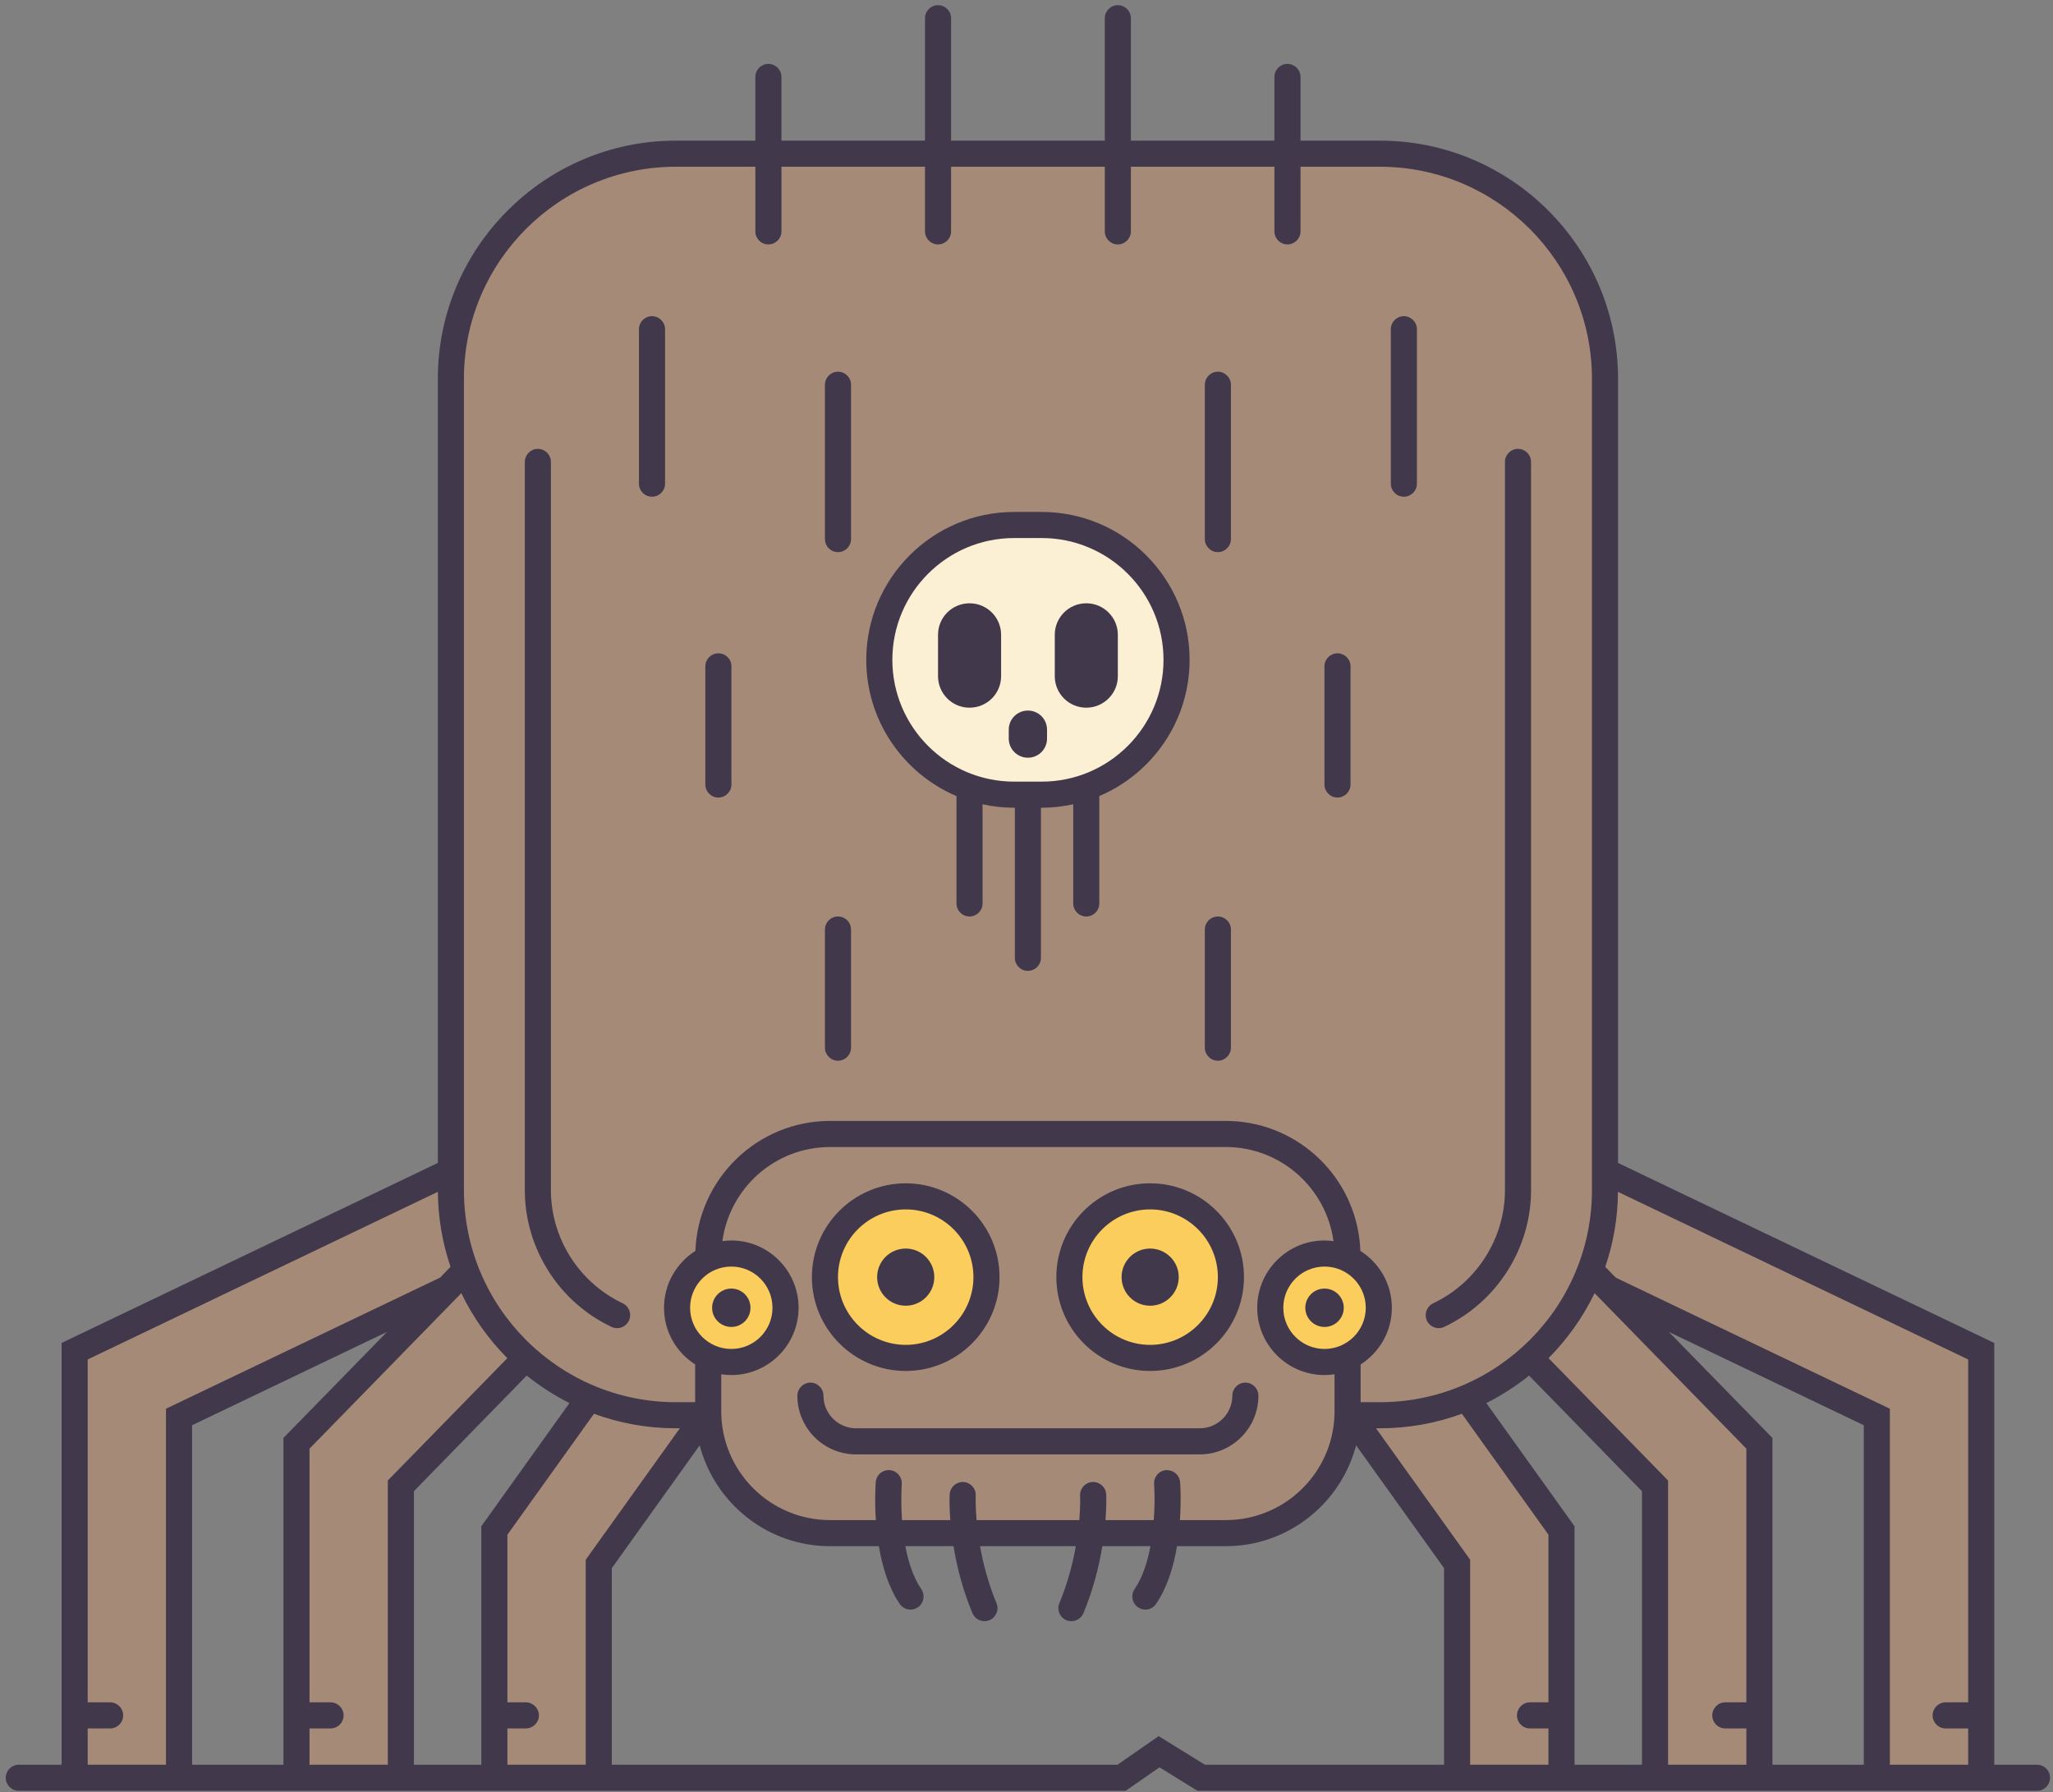 <?xml version="1.0" encoding="UTF-8" standalone="no"?>
<svg width="236px" height="206px" viewBox="0 0 236 206" version="1.1" xmlns="http://www.w3.org/2000/svg" xmlns:xlink="http://www.w3.org/1999/xlink">
    <rect x="0" y="0" width="236" height="206" fill="#808080" stroke="none"/>
    <!-- Generator: Sketch 39.1 (31720) - http://www.bohemiancoding.com/sketch -->
    <title>Slice 1</title>
    <desc>Created with Sketch.</desc>
    <defs></defs>
    <g id="Page-1" stroke="none" stroke-width="1" fill="none" fill-rule="evenodd">
        <path d="M111.45,69.845 C109.729,69.845 108.33,71.244 108.33,72.965 L108.33,77.725 C108.33,79.446 109.729,80.845 111.45,80.845 C113.176,80.845 114.58,79.446 114.58,77.725 L114.58,72.965 C114.58,71.244 113.176,69.845 111.45,69.845 L111.45,69.845 Z M124.87,69.845 C123.149,69.845 121.75,71.244 121.75,72.965 L121.75,77.725 C121.75,79.446 123.149,80.845 124.87,80.845 C126.596,80.845 128,79.446 128,77.725 L128,72.965 C128,71.244 126.596,69.845 124.87,69.845 L124.87,69.845 Z M118.16,82.175 C117.223,82.175 116.46,82.933 116.46,83.865 L116.46,84.895 C116.46,85.832 117.223,86.595 118.16,86.595 C119.098,86.595 119.86,85.832 119.86,84.895 L119.86,83.865 C119.86,82.933 119.098,82.175 118.16,82.175 L118.16,82.175 Z M116.58,90.345 C108.585,90.345 102.08,83.84 102.08,75.845 C102.08,67.85 108.585,61.345 116.58,61.345 L119.75,61.345 C127.745,61.345 134.25,67.85 134.25,75.845 C134.25,83.84 127.745,90.345 119.75,90.345 L116.58,90.345 L116.58,90.345 Z" id="Fill-70" fill="#FCF0D4"></path>
        <path d="M104.12,144.015 C102.582,144.015 101.33,145.262 101.33,146.795 C101.33,148.333 102.582,149.585 104.12,149.585 C105.653,149.585 106.9,148.333 106.9,146.795 C106.9,145.262 105.653,144.015 104.12,144.015 L104.12,144.015 Z M104.12,155.085 C99.549,155.085 95.83,151.366 95.83,146.795 C95.83,142.23 99.549,138.515 104.12,138.515 C108.686,138.515 112.4,142.23 112.4,146.795 C112.4,151.366 108.686,155.085 104.12,155.085 L104.12,155.085 Z M132.21,144.015 C130.677,144.015 129.43,145.262 129.43,146.795 C129.43,148.333 130.677,149.585 132.21,149.585 C133.75,149.585 135,148.333 135,146.795 C135,145.262 133.75,144.015 132.21,144.015 L132.21,144.015 Z M132.21,155.085 C127.645,155.085 123.93,151.366 123.93,146.795 C123.93,142.23 127.645,138.515 132.21,138.515 C136.78,138.515 140.5,142.23 140.5,146.795 C140.5,151.366 136.78,155.085 132.21,155.085 L132.21,155.085 Z M84.07,148.615 C83.127,148.615 82.36,149.382 82.36,150.325 C82.36,151.262 83.127,152.025 84.07,152.025 C85.008,152.025 85.771,151.262 85.771,150.325 C85.771,149.382 85.008,148.615 84.07,148.615 L84.07,148.615 Z M84.07,155.555 C81.181,155.555 78.83,153.209 78.83,150.325 C78.83,147.436 81.181,145.085 84.07,145.085 C86.954,145.085 89.3,147.436 89.3,150.325 C89.3,153.209 86.954,155.555 84.07,155.555 L84.07,155.555 Z M152.26,148.615 C151.32,148.615 150.55,149.382 150.55,150.325 C150.55,151.262 151.32,152.025 152.26,152.025 C153.2,152.025 153.97,151.262 153.97,150.325 C153.97,149.382 153.2,148.615 152.26,148.615 L152.26,148.615 Z M152.26,155.555 C149.37,155.555 147.02,153.209 147.02,150.325 C147.02,147.436 149.37,145.085 152.26,145.085 C155.15,145.085 157.5,147.436 157.5,150.325 C157.5,153.209 155.15,155.555 152.26,155.555 L152.26,155.555 Z" id="Fill-71" fill="#FACD5D"></path>
        <path d="M74.95,36.845 C74.398,36.845 73.95,37.293 73.95,37.845 L73.95,55.595 C73.95,56.147 74.398,56.595 74.95,56.595 C75.502,56.595 75.95,56.147 75.95,55.595 L75.95,37.845 C75.95,37.293 75.502,36.845 74.95,36.845 L74.95,36.845 Z M161.38,36.845 C160.83,36.845 160.38,37.293 160.38,37.845 L160.38,55.595 C160.38,56.147 160.83,56.595 161.38,56.595 C161.93,56.595 162.38,56.147 162.38,55.595 L162.38,37.845 C162.38,37.293 161.93,36.845 161.38,36.845 L161.38,36.845 Z M96.33,43.225 C95.778,43.225 95.33,43.673 95.33,44.225 L95.33,61.965 C95.33,62.517 95.778,62.965 96.33,62.965 C96.882,62.965 97.33,62.517 97.33,61.965 L97.33,44.225 C97.33,43.673 96.882,43.225 96.33,43.225 L96.33,43.225 Z M140,43.225 C139.45,43.225 139,43.673 139,44.225 L139,61.965 C139,62.517 139.45,62.965 140,62.965 C140.55,62.965 141,62.517 141,61.965 L141,44.225 C141,43.673 140.55,43.225 140,43.225 L140,43.225 Z M82.58,75.595 C82.028,75.595 81.58,76.043 81.58,76.595 L81.58,90.175 C81.58,90.727 82.028,91.175 82.58,91.175 C83.132,91.175 83.58,90.727 83.58,90.175 L83.58,76.595 C83.58,76.043 83.132,75.595 82.58,75.595 L82.58,75.595 Z M153.75,75.595 C153.2,75.595 152.75,76.043 152.75,76.595 L152.75,90.175 C152.75,90.727 153.2,91.175 153.75,91.175 C154.29,91.175 154.75,90.717 154.75,90.175 L154.75,76.595 C154.75,76.043 154.3,75.595 153.75,75.595 L153.75,75.595 Z M113.059,91.956 C114.216,92.214 115.4,92.345 116.58,92.345 L117.08,92.345 L117.16,92.845 L117.16,110.095 C117.16,110.647 117.608,111.095 118.16,111.095 C118.712,111.095 119.16,110.647 119.16,110.095 L119.16,92.345 L119.66,92.345 C120.924,92.345 122.105,92.214 123.262,91.956 L123.87,91.821 L123.87,103.845 C123.87,104.397 124.318,104.845 124.87,104.845 C125.422,104.845 125.87,104.397 125.87,103.845 L125.87,91.174 L126.175,91.045 C132.295,88.442 136.25,82.476 136.25,75.845 C136.25,66.746 128.849,59.345 119.75,59.345 L116.58,59.345 C107.481,59.345 100.08,66.746 100.08,75.845 C100.08,82.478 104.031,88.445 110.146,91.045 L110.45,91.174 L110.45,103.845 C110.45,104.397 110.898,104.845 111.45,104.845 C112.002,104.845 112.45,104.397 112.45,103.845 L112.45,91.821 L113.059,91.956 L113.059,91.956 Z M96.33,105.845 C95.778,105.845 95.33,106.293 95.33,106.845 L95.33,120.425 C95.33,120.977 95.778,121.425 96.33,121.425 C96.882,121.425 97.33,120.977 97.33,120.425 L97.33,106.845 C97.33,106.293 96.882,105.845 96.33,105.845 L96.33,105.845 Z M140,105.845 C139.45,105.845 139,106.293 139,106.845 L139,120.425 C139,120.977 139.45,121.425 140,121.425 C140.54,121.425 141,120.967 141,120.425 L141,106.845 C141,106.293 140.55,105.845 140,105.845 L140,105.845 Z M61.83,52.095 C61.278,52.095 60.83,52.543 60.83,53.095 L60.83,136.805 C60.83,143.295 64.627,149.284 70.504,152.063 C70.647,152.131 70.794,152.165 70.94,152.165 C71.324,152.165 71.676,151.942 71.836,151.595 C72.077,151.094 71.863,150.496 71.363,150.255 C66.181,147.804 62.83,142.524 62.83,136.805 L62.83,53.095 C62.83,52.543 62.382,52.095 61.83,52.095 L61.83,52.095 Z M174.5,52.095 C173.95,52.095 173.5,52.543 173.5,53.095 L173.5,136.805 C173.5,142.524 170.15,147.804 164.96,150.257 C164.47,150.495 164.25,151.096 164.48,151.593 C164.65,151.939 165.01,152.165 165.39,152.165 C165.53,152.165 165.67,152.133 165.82,152.063 C171.7,149.282 175.5,143.292 175.5,136.805 L175.5,53.095 C175.5,52.543 175.05,52.095 174.5,52.095 L174.5,52.095 Z M155.91,161.675 L155.91,156.561 L156.14,156.413 C158.24,155.074 159.5,152.798 159.5,150.325 C159.5,147.833 158.23,145.546 156.11,144.208 L155.89,144.069 L155.88,143.806 C155.86,143.34 155.82,142.875 155.76,142.418 C154.81,134.965 148.43,129.345 140.91,129.345 L95.41,129.345 C87.31,129.345 80.733,135.696 80.44,143.804 L80.431,144.067 L80.208,144.207 C78.093,145.548 76.83,147.835 76.83,150.325 C76.83,152.802 78.082,155.077 80.179,156.413 L80.41,156.561 L80.41,161.675 L77.7,161.675 C63.986,161.675 52.83,150.519 52.83,136.805 L52.83,43.535 C52.83,36.907 55.418,30.661 60.116,25.951 C64.825,21.253 71.07,18.665 77.7,18.665 L87.33,18.665 L87.33,26.595 C87.33,27.147 87.778,27.595 88.33,27.595 C88.882,27.595 89.33,27.147 89.33,26.595 L89.33,18.665 L106.83,18.665 L106.83,26.595 C106.83,27.147 107.278,27.595 107.83,27.595 C108.382,27.595 108.83,27.147 108.83,26.595 L108.83,18.665 L127.5,18.665 L127.5,26.595 C127.5,27.147 127.948,27.595 128.5,27.595 C129.052,27.595 129.5,27.147 129.5,26.595 L129.5,18.665 L147,18.665 L147,26.595 C147,27.147 147.45,27.595 148,27.595 C148.55,27.595 149,27.147 149,26.595 L149,18.665 L158.62,18.665 C172.34,18.665 183.5,29.822 183.5,43.535 L183.5,136.805 C183.5,150.519 172.34,161.675 158.62,161.675 L155.91,161.675 L155.91,161.675 Z M104.12,136.515 C98.446,136.515 93.83,141.126 93.83,146.795 C93.83,152.469 98.446,157.085 104.12,157.085 C109.789,157.085 114.4,152.469 114.4,146.795 C114.4,141.126 109.789,136.515 104.12,136.515 L104.12,136.515 Z M132.21,136.515 C126.541,136.515 121.93,141.126 121.93,146.795 C121.93,152.469 126.541,157.085 132.21,157.085 C137.88,157.085 142.5,152.469 142.5,146.795 C142.5,141.126 137.88,136.515 132.21,136.515 L132.21,136.515 Z M93.16,159.425 C92.618,159.425 92.16,159.883 92.16,160.425 C92.16,163.871 94.964,166.675 98.41,166.675 L137.91,166.675 C141.36,166.675 144.16,163.871 144.16,160.425 C144.16,159.873 143.71,159.425 143.16,159.425 C142.61,159.425 142.16,159.873 142.16,160.425 C142.16,162.769 140.25,164.675 137.91,164.675 L98.41,164.675 C96.066,164.675 94.16,162.769 94.16,160.425 C94.16,159.873 93.712,159.425 93.16,159.425 L93.16,159.425 Z M135.11,175.225 L135.14,174.692 C135.27,172.739 135.21,171.18 135.16,170.425 C135.12,169.887 134.67,169.485 134.15,169.485 L134.04,169.485 C133.82,169.502 133.58,169.625 133.4,169.828 C133.23,170.032 133.15,170.289 133.17,170.552 C133.21,171.209 133.27,172.815 133.13,174.762 L133.09,175.225 L126.538,175.225 L126.582,174.685 C126.712,173.066 126.675,171.959 126.662,171.809 C126.635,171.259 126.187,170.844 125.639,170.844 C125.05,170.877 124.633,171.342 124.659,171.901 C124.673,172.293 124.688,173.3 124.568,174.766 L124.531,175.225 L111.799,175.225 L111.762,174.766 C111.637,173.235 111.652,172.202 111.66,171.922 C111.693,171.349 111.271,170.877 110.72,170.844 C110.153,170.844 109.694,171.268 109.669,171.789 C109.655,171.958 109.617,173.059 109.739,174.688 L109.779,175.225 L103.224,175.225 L103.191,174.759 C103.057,172.817 103.124,171.21 103.158,170.61 C103.201,170.005 102.79,169.523 102.244,169.484 L102.226,169.484 C101.644,169.484 101.207,169.892 101.168,170.394 C101.079,171.752 101.084,173.262 101.179,174.692 L101.214,175.225 L95.41,175.225 C88.242,175.225 82.41,169.393 82.41,162.225 L82.41,157.396 L82.976,157.469 C83.314,157.514 83.682,157.555 84.07,157.555 C88.057,157.555 91.3,154.312 91.3,150.325 C91.3,146.333 88.057,143.085 84.07,143.085 C83.763,143.085 83.45,143.11 83.114,143.159 L82.455,143.258 L82.545,142.598 C83.418,136.183 88.948,131.345 95.41,131.345 L140.91,131.345 C147.38,131.345 152.91,136.183 153.79,142.598 L153.88,143.258 L153.22,143.159 C152.88,143.11 152.57,143.085 152.26,143.085 C148.27,143.085 145.02,146.333 145.02,150.325 C145.02,154.312 148.27,157.555 152.26,157.555 C152.57,157.555 152.9,157.529 153.34,157.47 L153.91,157.394 L153.91,162.225 C153.91,163.529 153.71,164.826 153.33,166.082 C151.62,171.551 146.63,175.225 140.91,175.225 L135.11,175.225 L135.11,175.225 Z M9.58,203.345 L9.58,198.175 L12.66,198.175 C13.212,198.175 13.66,197.727 13.66,197.175 C13.66,196.623 13.212,196.175 12.66,196.175 L9.58,196.175 L9.58,155.949 L50.822,136.205 L50.83,136.991 C50.859,139.89 51.342,142.738 52.264,145.453 L52.361,145.742 L50.887,147.267 L19.58,162.241 L19.58,203.345 L9.58,203.345 L9.58,203.345 Z M35.08,203.345 L35.08,198.175 L38,198.175 C38.552,198.175 39,197.727 39,197.175 C39,196.623 38.552,196.175 38,196.175 L35.08,196.175 L35.08,166.311 L53.171,147.785 L53.48,148.428 C54.793,151.15 56.54,153.617 58.675,155.762 L59.022,156.112 L45.08,170.379 L45.08,203.345 L35.08,203.345 L35.08,203.345 Z M57.83,203.345 L57.83,198.175 L60.45,198.175 C61.002,198.175 61.45,197.727 61.45,197.175 C61.45,196.633 60.992,196.175 60.45,196.175 L57.83,196.175 L57.83,176.244 L68.096,161.905 L68.453,162.035 C71.413,163.123 74.524,163.675 77.7,163.675 L79.123,163.675 L67.83,179.446 L67.83,203.345 L57.83,203.345 L57.83,203.345 Z M168.5,203.345 L168.5,179.446 L157.21,163.675 L158.62,163.675 C161.8,163.675 164.92,163.123 167.88,162.035 L168.23,161.905 L178.5,176.244 L178.5,196.175 L175.88,196.175 C175.33,196.175 174.88,196.623 174.88,197.175 C174.88,197.727 175.33,198.175 175.88,198.175 L178.5,198.175 L178.5,203.345 L168.5,203.345 L168.5,203.345 Z M191.25,203.345 L191.25,170.379 L177.31,156.113 L177.65,155.763 C179.8,153.599 181.55,151.131 182.85,148.428 L183.16,147.793 L183.95,148.591 L201.25,166.312 L201.25,196.175 L198.33,196.175 C197.78,196.175 197.33,196.623 197.33,197.175 C197.33,197.727 197.78,198.175 198.33,198.175 L201.25,198.175 L201.25,203.345 L191.25,203.345 L191.25,203.345 Z M216.75,203.345 L216.75,162.241 L192.91,150.846 L185.44,147.268 L183.96,145.743 L184.06,145.452 C184.99,142.739 185.47,139.892 185.49,136.992 L185.5,136.204 L226.75,155.949 L226.75,196.175 L223.66,196.175 C223.11,196.175 222.66,196.623 222.66,197.175 C222.66,197.727 223.11,198.175 223.66,198.175 L226.75,198.175 L226.75,203.345 L216.75,203.345 L216.75,203.345 Z" id="Fill-72" fill="#A68A78"></path>
        <path d="M70.29,152.515 C70.5,152.615 70.72,152.665 70.94,152.665 C71.5,152.665 72.04,152.345 72.29,151.805 C72.65,151.055 72.33,150.165 71.58,149.805 C66.57,147.435 63.33,142.335 63.33,136.805 L63.33,53.095 C63.33,52.265 62.66,51.595 61.83,51.595 C61,51.595 60.33,52.265 60.33,53.095 L60.33,136.805 C60.33,143.485 64.24,149.655 70.29,152.515 L70.29,152.515 Z M226.25,156.265 L185.99,136.995 C185.97,140.015 185.46,142.905 184.53,145.615 L185.74,146.855 L193.13,150.395 L217.25,161.925 L217.25,202.845 L226.25,202.845 L226.25,198.675 L223.66,198.675 C222.83,198.675 222.16,198.005 222.16,197.175 C222.16,196.355 222.83,195.675 223.66,195.675 L226.25,195.675 L226.25,156.265 L226.25,156.265 Z M214.25,163.825 L191.84,153.095 L203.75,165.285 L203.75,202.845 L214.25,202.845 L214.25,163.825 L214.25,163.825 Z M200.75,198.675 L198.33,198.675 C197.5,198.675 196.83,198.005 196.83,197.175 C196.83,196.355 197.5,195.675 198.33,195.675 L200.75,195.675 L200.75,166.515 L183.6,148.945 L183.3,148.645 C181.96,151.425 180.16,153.945 178.01,156.115 L191.75,170.175 L191.75,202.845 L200.75,202.845 L200.75,198.675 L200.75,198.675 Z M188.75,171.405 L175.77,158.115 C174.26,159.335 172.61,160.395 170.86,161.275 L181,175.435 L181,202.845 L188.75,202.845 L188.75,171.405 L188.75,171.405 Z M178,176.405 L168.05,162.505 C165.11,163.585 161.93,164.175 158.62,164.175 L158.18,164.175 L169,179.285 L169,202.845 L178,202.845 L178,198.675 L175.88,198.675 C175.05,198.675 174.38,198.005 174.38,197.175 C174.38,196.355 175.05,195.675 175.88,195.675 L178,195.675 L178,176.405 L178,176.405 Z M166,180.255 L155.89,166.135 C155.84,166.345 155.78,166.545 155.71,166.755 C153.77,173.085 147.88,177.725 140.91,177.725 L135.3,177.725 C134.92,180.015 134.2,182.435 132.9,184.355 C132.61,184.785 132.14,185.015 131.66,185.015 C131.37,185.015 131.08,184.925 130.82,184.755 C130.13,184.285 129.96,183.355 130.42,182.665 C131.36,181.285 131.92,179.495 132.25,177.725 L126.72,177.725 C126.35,179.955 125.71,182.625 124.55,185.415 C124.311,185.995 123.75,186.345 123.16,186.345 C122.97,186.345 122.78,186.305 122.59,186.235 C121.82,185.915 121.46,185.035 121.78,184.275 C122.75,181.925 123.33,179.655 123.67,177.725 L112.66,177.725 C113,179.665 113.58,181.925 114.55,184.275 C114.87,185.035 114.5,185.915 113.74,186.235 C113.55,186.305 113.36,186.345 113.16,186.345 C112.58,186.345 112.021,185.995 111.78,185.415 C110.62,182.625 109.97,179.955 109.61,177.725 L104.07,177.725 C104.41,179.495 104.96,181.285 105.91,182.665 C106.37,183.355 106.19,184.285 105.51,184.755 C105.25,184.925 104.96,185.015 104.66,185.015 C104.19,185.015 103.71,184.785 103.42,184.355 C102.12,182.435 101.41,180.015 101.03,177.725 L95.41,177.725 C88.22,177.725 82.18,172.785 80.43,166.135 L70.33,180.255 L70.33,202.845 L128.46,202.845 L133.19,199.555 L134.87,200.595 L138.51,202.845 L166,202.845 L166,180.255 L166,180.255 Z M67.33,179.285 L78.15,164.175 L77.7,164.175 C74.39,164.175 71.22,163.585 68.28,162.505 L58.33,176.405 L58.33,195.675 L60.45,195.675 C61.271,195.675 61.95,196.355 61.95,197.175 C61.95,198.005 61.271,198.675 60.45,198.675 L58.33,198.675 L58.33,202.845 L67.33,202.845 L67.33,179.285 L67.33,179.285 Z M55.33,175.435 L65.46,161.275 C63.71,160.395 62.07,159.335 60.55,158.115 L47.58,171.405 L47.58,202.845 L55.33,202.845 L55.33,175.435 L55.33,175.435 Z M44.58,170.175 L58.32,156.115 C56.16,153.945 54.37,151.425 53.03,148.645 L35.58,166.515 L35.58,195.675 L38,195.675 C38.83,195.675 39.5,196.355 39.5,197.175 C39.5,198.005 38.83,198.675 38,198.675 L35.58,198.675 L35.58,202.845 L44.58,202.845 L44.58,170.175 L44.58,170.175 Z M32.58,165.285 L44.49,153.095 L22.08,163.825 L22.08,202.845 L32.58,202.845 L32.58,165.285 L32.58,165.285 Z M19.08,161.925 L50.59,146.855 L51.79,145.615 C50.87,142.905 50.36,140.015 50.33,136.995 L10.08,156.265 L10.08,195.675 L12.66,195.675 C13.49,195.675 14.16,196.355 14.16,197.175 C14.16,198.005 13.49,198.675 12.66,198.675 L10.08,198.675 L10.08,202.845 L19.08,202.845 L19.08,161.925 L19.08,161.925 Z M157,150.325 C157,147.705 154.87,145.585 152.26,145.585 C149.65,145.585 147.52,147.705 147.52,150.325 C147.52,152.935 149.65,155.055 152.26,155.055 C154.87,155.055 157,152.935 157,150.325 L157,150.325 Z M84.07,155.055 C86.68,155.055 88.8,152.935 88.8,150.325 C88.8,147.705 86.68,145.585 84.07,145.585 C81.45,145.585 79.33,147.705 79.33,150.325 C79.33,152.935 81.45,155.055 84.07,155.055 L84.07,155.055 Z M135.64,174.725 L140.91,174.725 C146.51,174.725 151.26,171.025 152.85,165.935 C153.21,164.765 153.41,163.515 153.41,162.225 L153.41,157.965 C153.04,158.015 152.65,158.055 152.26,158.055 C147.99,158.055 144.52,154.585 144.52,150.325 C144.52,146.055 147.99,142.585 152.26,142.585 C152.61,142.585 152.95,142.615 153.29,142.665 C152.46,136.565 147.23,131.845 140.91,131.845 L95.41,131.845 C89.09,131.845 83.87,136.565 83.04,142.665 C83.38,142.615 83.72,142.585 84.07,142.585 C88.33,142.585 91.8,146.055 91.8,150.325 C91.8,154.585 88.33,158.055 84.07,158.055 C83.67,158.055 83.29,158.015 82.91,157.965 L82.91,162.225 C82.91,169.115 88.521,174.725 95.41,174.725 L100.68,174.725 C100.521,172.325 100.66,170.525 100.67,170.355 C100.73,169.575 101.4,168.975 102.16,168.975 C102.2,168.975 102.24,168.985 102.28,168.985 C103.11,169.045 103.72,169.775 103.66,170.595 C103.66,170.635 103.53,172.415 103.69,174.725 L109.24,174.725 C109.11,172.985 109.16,171.875 109.17,171.765 C109.21,170.935 109.94,170.315 110.75,170.345 C111.57,170.395 112.21,171.095 112.16,171.925 C112.16,171.945 112.12,173.015 112.26,174.725 L124.07,174.725 C124.21,173.015 124.16,171.955 124.16,171.925 C124.12,171.095 124.75,170.395 125.58,170.345 C126.41,170.315 127.12,170.935 127.16,171.765 C127.17,171.875 127.22,172.985 127.08,174.725 L132.63,174.725 C132.8,172.415 132.67,170.635 132.67,170.595 C132.6,169.775 133.22,169.045 134.04,168.985 L134.15,168.985 C134.93,168.985 135.59,169.575 135.66,170.355 C135.67,170.525 135.8,172.325 135.64,174.725 L135.64,174.725 Z M53.33,136.805 C53.33,150.245 64.26,161.175 77.7,161.175 L79.91,161.175 L79.91,156.835 C77.76,155.465 76.33,153.055 76.33,150.325 C76.33,147.575 77.78,145.155 79.94,143.785 C80.24,135.505 87.061,128.845 95.41,128.845 L140.91,128.845 C148.78,128.845 155.29,134.745 156.26,142.355 C156.32,142.825 156.36,143.305 156.38,143.785 C158.55,145.155 160,147.575 160,150.325 C160,153.055 158.56,155.465 156.41,156.835 L156.41,161.175 L158.62,161.175 C172.06,161.175 183,150.245 183,136.805 L183,43.535 C183,30.095 172.06,19.165 158.62,19.165 L149.5,19.165 L149.5,26.595 C149.5,27.425 148.82,28.095 148,28.095 C147.17,28.095 146.5,27.425 146.5,26.595 L146.5,19.165 L130,19.165 L130,26.595 C130,27.425 129.32,28.095 128.5,28.095 C127.67,28.095 127,27.425 127,26.595 L127,19.165 L109.33,19.165 L109.33,26.595 C109.33,27.425 108.66,28.095 107.83,28.095 C107,28.095 106.33,27.425 106.33,26.595 L106.33,19.165 L89.83,19.165 L89.83,26.595 C89.83,27.425 89.16,28.095 88.33,28.095 C87.5,28.095 86.83,27.425 86.83,26.595 L86.83,19.165 L77.7,19.165 C70.98,19.165 64.89,21.895 60.47,26.305 C56.061,30.725 53.33,36.815 53.33,43.535 L53.33,136.805 L53.33,136.805 Z M235.66,204.345 C235.66,205.175 234.99,205.845 234.16,205.845 L137.65,205.845 L133.29,203.145 L129.4,205.845 L2.16,205.845 C1.33,205.845 0.66,205.175 0.66,204.345 C0.66,203.515 1.33,202.845 2.16,202.845 L7.08,202.845 L7.08,154.365 L50.33,133.675 L50.33,43.535 C50.33,35.985 53.4,29.145 58.36,24.195 C63.311,19.235 70.15,16.165 77.7,16.165 L86.83,16.165 L86.83,8.845 C86.83,8.015 87.5,7.345 88.33,7.345 C89.16,7.345 89.83,8.015 89.83,8.845 L89.83,16.165 L106.33,16.165 L106.33,2.095 C106.33,1.265 107,0.595 107.83,0.595 C108.66,0.595 109.33,1.265 109.33,2.095 L109.33,16.165 L127,16.165 L127,2.095 C127,1.265 127.67,0.595 128.5,0.595 C129.32,0.595 130,1.265 130,2.095 L130,16.165 L146.5,16.165 L146.5,8.845 C146.5,8.015 147.17,7.345 148,7.345 C148.82,7.345 149.5,8.015 149.5,8.845 L149.5,16.165 L158.62,16.165 C173.72,16.165 186,28.445 186,43.535 L186,133.675 L229.25,154.365 L229.25,202.845 L234.16,202.845 C234.99,202.845 235.66,203.515 235.66,204.345 L235.66,204.345 Z M74.95,57.095 C75.78,57.095 76.45,56.425 76.45,55.595 L76.45,37.845 C76.45,37.015 75.78,36.345 74.95,36.345 C74.12,36.345 73.45,37.015 73.45,37.845 L73.45,55.595 C73.45,56.425 74.12,57.095 74.95,57.095 L74.95,57.095 Z M82.58,91.675 C83.41,91.675 84.08,90.995 84.08,90.175 L84.08,76.595 C84.08,75.765 83.41,75.095 82.58,75.095 C81.75,75.095 81.08,75.765 81.08,76.595 L81.08,90.175 C81.08,90.995 81.75,91.675 82.58,91.675 L82.58,91.675 Z M86.271,150.325 C86.271,149.105 85.29,148.115 84.07,148.115 C82.85,148.115 81.86,149.105 81.86,150.325 C81.86,151.535 82.85,152.525 84.07,152.525 C85.29,152.525 86.271,151.535 86.271,150.325 L86.271,150.325 Z M96.33,146.795 C96.33,151.085 99.82,154.585 104.12,154.585 C108.41,154.585 111.9,151.085 111.9,146.795 C111.9,142.505 108.41,139.015 104.12,139.015 C99.82,139.015 96.33,142.505 96.33,146.795 L96.33,146.795 Z M93.33,146.795 C93.33,140.845 98.17,136.015 104.12,136.015 C110.061,136.015 114.9,140.845 114.9,146.795 C114.9,152.745 110.061,157.585 104.12,157.585 C98.17,157.585 93.33,152.745 93.33,146.795 L93.33,146.795 Z M96.33,63.465 C97.16,63.465 97.83,62.795 97.83,61.965 L97.83,44.225 C97.83,43.395 97.16,42.725 96.33,42.725 C95.5,42.725 94.83,43.395 94.83,44.225 L94.83,61.965 C94.83,62.795 95.5,63.465 96.33,63.465 L96.33,63.465 Z M96.33,121.925 C97.16,121.925 97.83,121.245 97.83,120.425 L97.83,106.845 C97.83,106.015 97.16,105.345 96.33,105.345 C95.5,105.345 94.83,106.015 94.83,106.845 L94.83,120.425 C94.83,121.245 95.5,121.925 96.33,121.925 L96.33,121.925 Z M144.66,160.425 C144.66,159.605 143.99,158.925 143.16,158.925 C142.33,158.925 141.66,159.605 141.66,160.425 C141.66,162.495 139.98,164.175 137.91,164.175 L98.41,164.175 C96.35,164.175 94.66,162.495 94.66,160.425 C94.66,159.605 93.99,158.925 93.16,158.925 C92.34,158.925 91.66,159.605 91.66,160.425 C91.66,164.155 94.69,167.175 98.41,167.175 L137.91,167.175 C141.63,167.175 144.66,164.155 144.66,160.425 L144.66,160.425 Z M104.12,150.085 C105.93,150.085 107.4,148.615 107.4,146.795 C107.4,144.985 105.93,143.515 104.12,143.515 C102.3,143.515 100.83,144.985 100.83,146.795 C100.83,148.615 102.3,150.085 104.12,150.085 L104.12,150.085 Z M102.58,75.845 C102.58,83.565 108.86,89.845 116.58,89.845 L119.75,89.845 C127.47,89.845 133.75,83.565 133.75,75.845 C133.75,68.125 127.47,61.845 119.75,61.845 L116.58,61.845 C108.86,61.845 102.58,68.125 102.58,75.845 L102.58,75.845 Z M99.58,75.845 C99.58,66.475 107.21,58.845 116.58,58.845 L119.75,58.845 C129.12,58.845 136.75,66.475 136.75,75.845 C136.75,82.875 132.46,88.915 126.37,91.505 L126.37,103.845 C126.37,104.675 125.7,105.345 124.87,105.345 C124.04,105.345 123.37,104.675 123.37,103.845 L123.37,92.445 C122.2,92.705 120.99,92.845 119.75,92.845 L119.66,92.845 L119.66,110.095 C119.66,110.925 118.99,111.595 118.16,111.595 C117.33,111.595 116.66,110.925 116.66,110.095 L116.66,92.845 L116.58,92.845 C115.33,92.845 114.12,92.705 112.95,92.445 L112.95,103.845 C112.95,104.675 112.28,105.345 111.45,105.345 C110.63,105.345 109.95,104.675 109.95,103.845 L109.95,91.505 C103.86,88.915 99.58,82.875 99.58,75.845 L99.58,75.845 Z M111.45,81.345 C113.46,81.345 115.08,79.725 115.08,77.725 L115.08,72.965 C115.08,70.965 113.46,69.345 111.45,69.345 C109.45,69.345 107.83,70.965 107.83,72.965 L107.83,77.725 C107.83,79.725 109.45,81.345 111.45,81.345 L111.45,81.345 Z M118.16,87.095 C119.38,87.095 120.36,86.115 120.36,84.895 L120.36,83.865 C120.36,82.655 119.38,81.675 118.16,81.675 C116.95,81.675 115.96,82.655 115.96,83.865 L115.96,84.895 C115.96,86.115 116.95,87.095 118.16,87.095 L118.16,87.095 Z M124.43,146.795 C124.43,151.085 127.92,154.585 132.21,154.585 C136.5,154.585 140,151.085 140,146.795 C140,142.505 136.5,139.015 132.21,139.015 C127.92,139.015 124.43,142.505 124.43,146.795 L124.43,146.795 Z M121.43,146.795 C121.43,140.845 126.26,136.015 132.21,136.015 C138.16,136.015 143,140.845 143,146.795 C143,152.745 138.16,157.585 132.21,157.585 C126.26,157.585 121.43,152.745 121.43,146.795 L121.43,146.795 Z M124.87,81.345 C126.87,81.345 128.5,79.725 128.5,77.725 L128.5,72.965 C128.5,70.965 126.87,69.345 124.87,69.345 C122.87,69.345 121.25,70.965 121.25,72.965 L121.25,77.725 C121.25,79.725 122.87,81.345 124.87,81.345 L124.87,81.345 Z M132.21,150.085 C134.02,150.085 135.5,148.615 135.5,146.795 C135.5,144.985 134.02,143.515 132.21,143.515 C130.4,143.515 128.93,144.985 128.93,146.795 C128.93,148.615 130.4,150.085 132.21,150.085 L132.21,150.085 Z M140,63.465 C140.82,63.465 141.5,62.795 141.5,61.965 L141.5,44.225 C141.5,43.395 140.82,42.725 140,42.725 C139.17,42.725 138.5,43.395 138.5,44.225 L138.5,61.965 C138.5,62.795 139.17,63.465 140,63.465 L140,63.465 Z M140,121.925 C140.82,121.925 141.5,121.245 141.5,120.425 L141.5,106.845 C141.5,106.015 140.82,105.345 140,105.345 C139.17,105.345 138.5,106.015 138.5,106.845 L138.5,120.425 C138.5,121.245 139.17,121.925 140,121.925 L140,121.925 Z M152.26,148.115 C151.04,148.115 150.05,149.105 150.05,150.325 C150.05,151.535 151.04,152.525 152.26,152.525 C153.48,152.525 154.47,151.535 154.47,150.325 C154.47,149.105 153.48,148.115 152.26,148.115 L152.26,148.115 Z M153.75,91.675 C154.57,91.675 155.25,90.995 155.25,90.175 L155.25,76.595 C155.25,75.765 154.57,75.095 153.75,75.095 C152.92,75.095 152.25,75.765 152.25,76.595 L152.25,90.175 C152.25,90.995 152.92,91.675 153.75,91.675 L153.75,91.675 Z M161.38,57.095 C162.21,57.095 162.88,56.425 162.88,55.595 L162.88,37.845 C162.88,37.015 162.21,36.345 161.38,36.345 C160.55,36.345 159.88,37.015 159.88,37.845 L159.88,55.595 C159.88,56.425 160.55,57.095 161.38,57.095 L161.38,57.095 Z M164.03,151.805 C163.68,151.055 164,150.165 164.75,149.805 C169.76,147.435 173,142.335 173,136.805 L173,53.095 C173,52.265 173.67,51.595 174.5,51.595 C175.33,51.595 176,52.265 176,53.095 L176,136.805 C176,143.485 172.08,149.655 166.03,152.515 C165.82,152.615 165.61,152.665 165.39,152.665 C164.83,152.665 164.29,152.345 164.03,151.805 L164.03,151.805 Z" id="Fill-73" fill="#42384B"></path>
    </g>
</svg>
